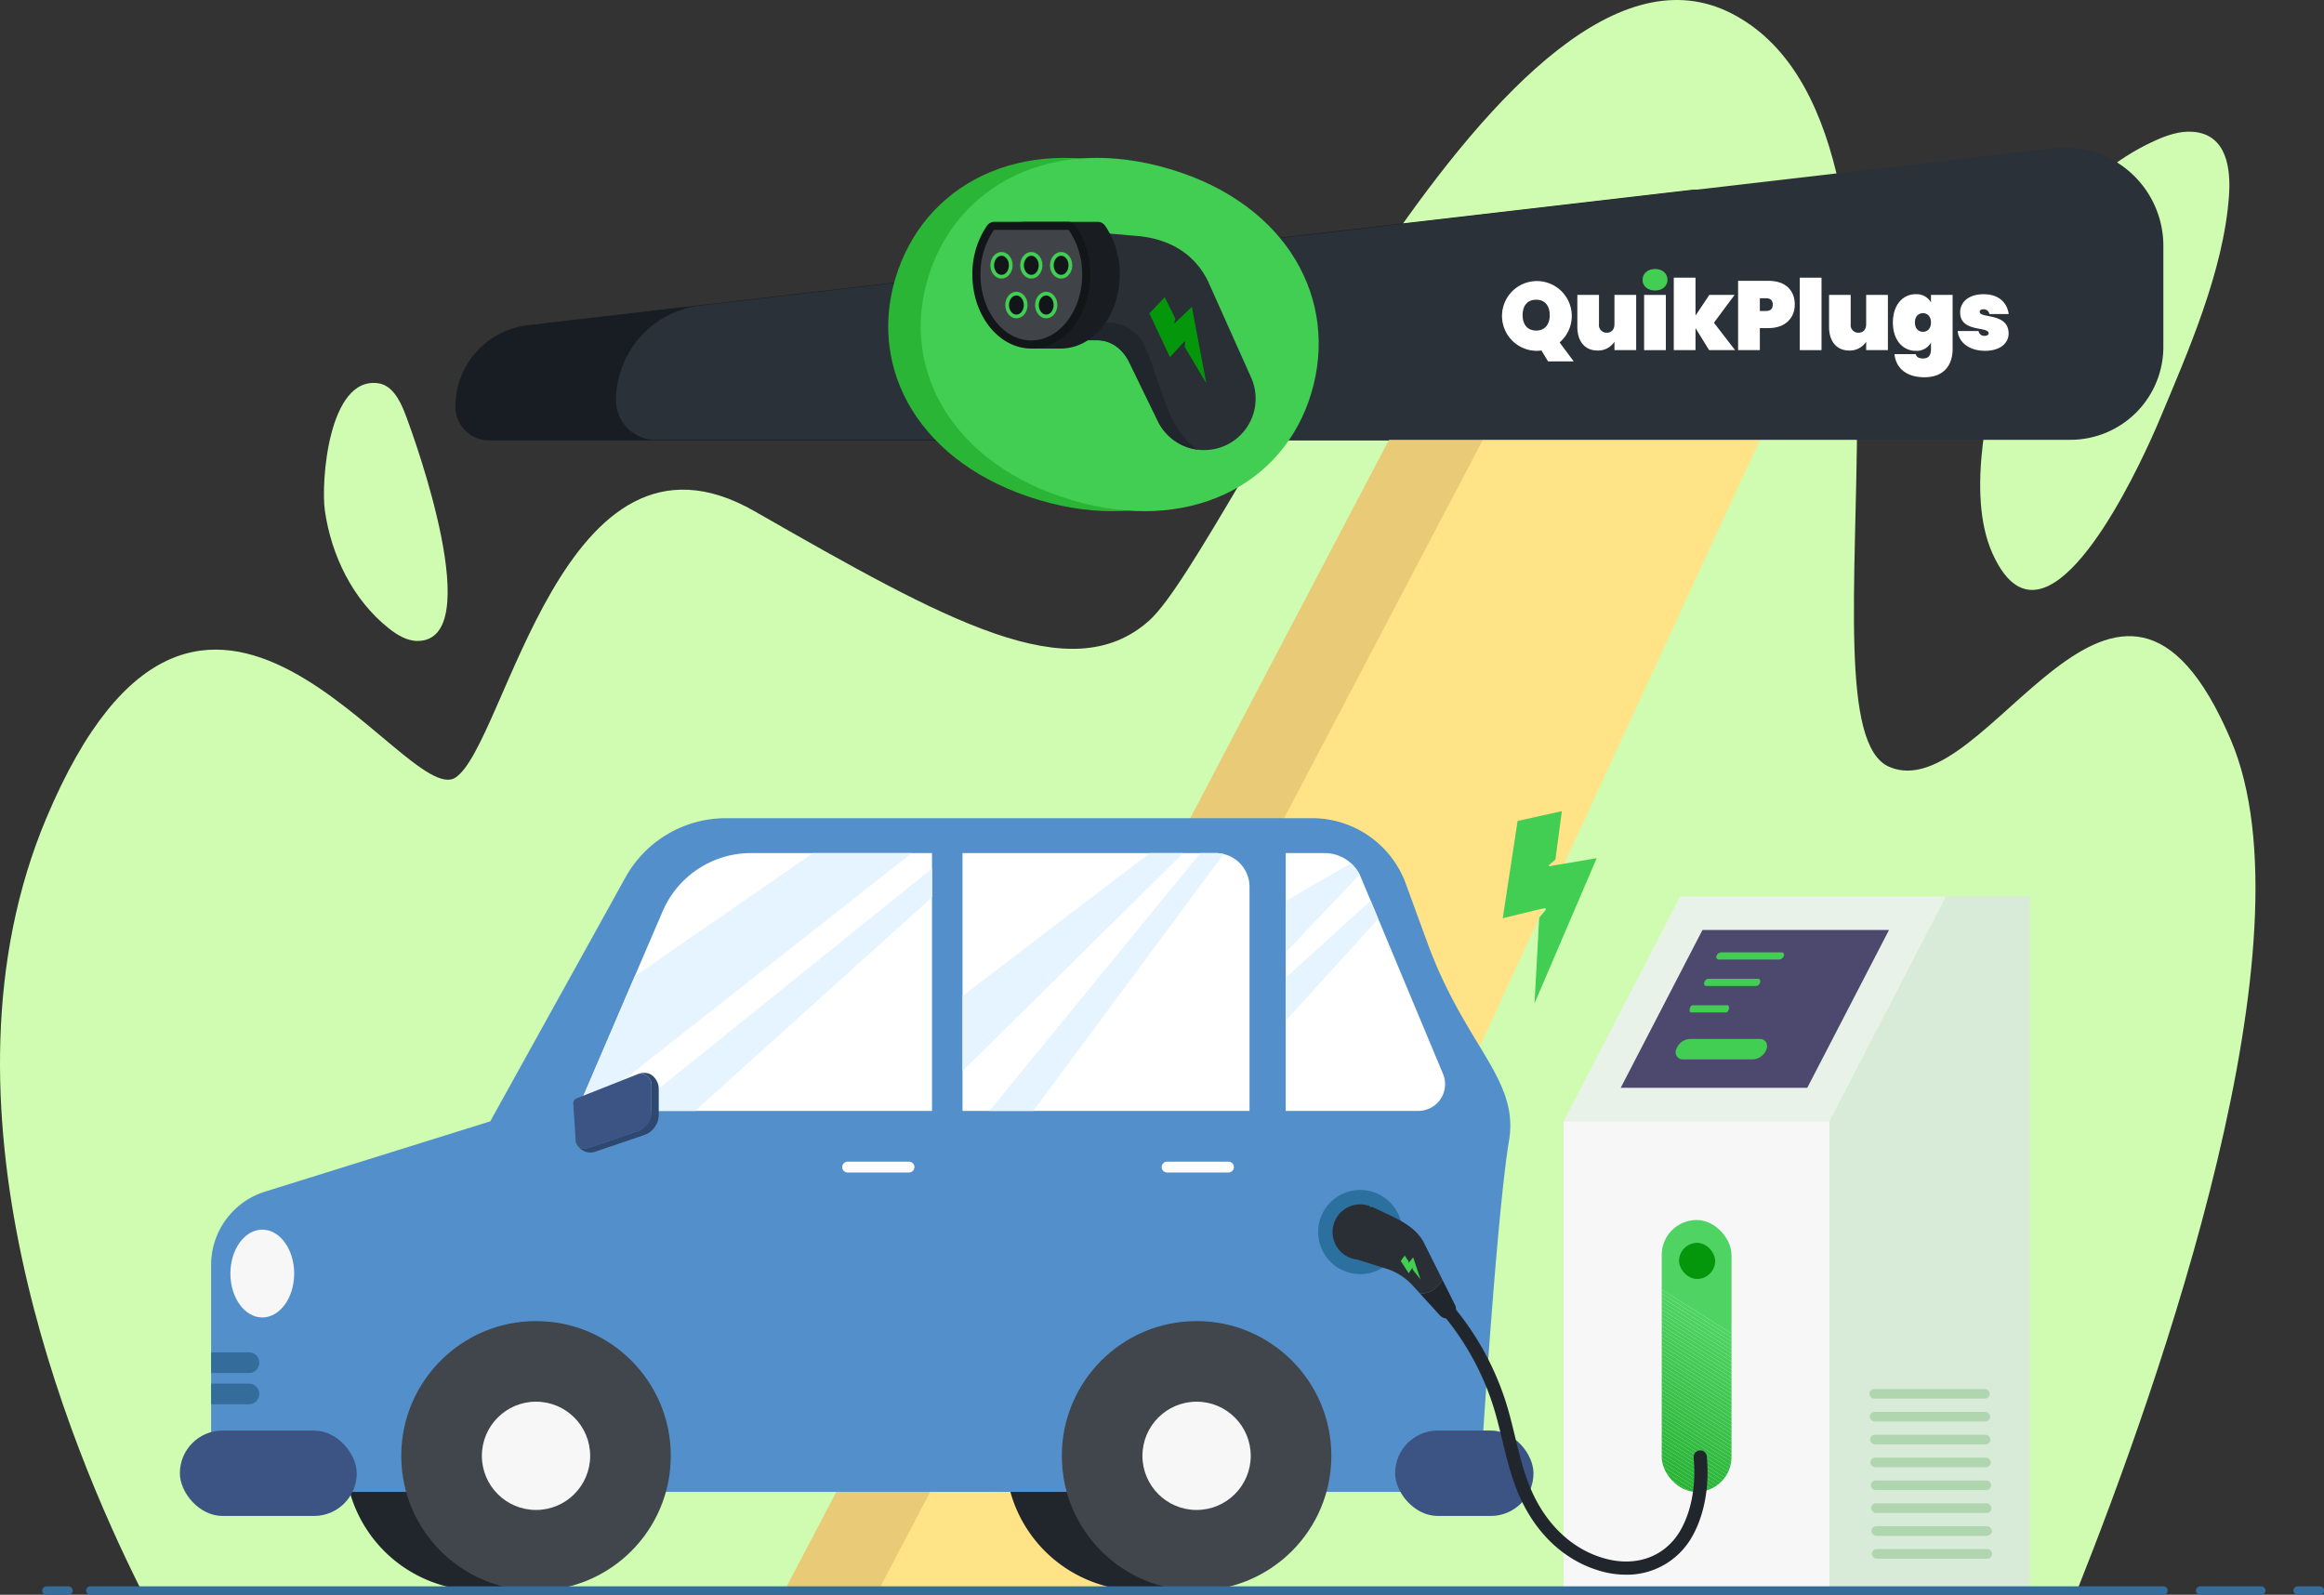 <svg xmlns="http://www.w3.org/2000/svg" xmlns:xlink="http://www.w3.org/1999/xlink" width="763.493" height="523.983" viewBox="0 0 763.493 523.983">
  <rect x="0" y="0" width="763.493" height="523.983" fill="#333333" stroke="none"/>
  <defs>
    <linearGradient id="linear-gradient" x1="2.974" y1="3.006" x2="3.674" y2="2.821" gradientUnits="objectBoundingBox">
      <stop offset="0.314" stop-color="#04960b"/>
      <stop offset="1" stop-color="#4fd362"/>
    </linearGradient>
    <clipPath id="clip-path">
      <rect id="Rectangle_112" data-name="Rectangle 112" width="22.927" height="89.335" rx="11.463" fill="none"/>
    </clipPath>
  </defs>
  <g id="Group_326" data-name="Group 326" transform="translate(-596.009 -636.421)">
    <g id="Group_204" data-name="Group 204" transform="translate(1246.55 679.674)">
      <path id="Path_80" data-name="Path 80" d="M2253.783,894.973c-2.851-1.733-5.546-5.1-7.984-10.528-8.94-19.914-1.035-51.7,4.314-71.691,7.2-26.917,22.73-51.906,48.809-63.834,4.014-1.836,8.342-3.376,12.743-3.03,11.208.883,12.453,12.249,11.823,21.122-1.758,24.612-13.445,51.158-22.85,73.583C2295.8,852.123,2271.716,905.871,2253.783,894.973Z" transform="translate(-2241.755 -745.842)" fill="#cffcb1"/>
    </g>
    <g id="Group_205" data-name="Group 205" transform="translate(702.43 762.235)">
      <path id="Path_81" data-name="Path 81" d="M865.535,996.61c2.092,14.742,9.16,29.3,20.921,38.669,2.81,2.239,6.094,4.262,9.685,4.207,22.589-.343-.69-65.533-4.322-74.894-1.668-4.3-4.224-9.157-8.8-9.783C866.664,952.581,864.231,987.415,865.535,996.61Z" transform="translate(-865.235 -954.707)" fill="#cffcb1"/>
    </g>
    <g id="Group_206" data-name="Group 206" transform="translate(596.009 636.421)">
      <path id="Path_82" data-name="Path 82" d="M1278.377,1159.017H642.483c-24.026-47.707-70.586-160.3-31.259-253.77,51.387-122.144,117.8-2.554,134.4-13.333s35.228-123.575,98.252-87.532,103.909,59.064,129.717,35.892S1091.552,603.3,1164.85,640.828s19.539,233.4,51.755,247.524,74.907-96.367,112.261-8.9C1356.841,944.95,1305.782,1090.2,1278.377,1159.017Z" transform="translate(-596.009 -636.421)" fill="#cffcb1"/>
    </g>
    <g id="Group_234" data-name="Group 234" transform="translate(745.621 684.891)">
      <g id="Group_207" data-name="Group 207" transform="translate(0 13.818)">
        <path id="Path_83" data-name="Path 83" d="M1379.814,794.189,998.375,838.532A26.991,26.991,0,0,0,974.5,865.343h0a11.074,11.074,0,0,0,11.073,11.074H1384.53a26.212,26.212,0,0,0,26.212-26.212V821.73A27.727,27.727,0,0,0,1379.814,794.189Z" transform="translate(-974.5 -794)" fill="#171d23"/>
      </g>
      <g id="Group_208" data-name="Group 208" transform="translate(108.111 90.702)">
        <path id="Path_84" data-name="Path 84" d="M1449.4,988.5,1248,1371.933h115.028L1540.094,988.5Z" transform="translate(-1248 -988.5)" fill="#e8ca77"/>
      </g>
      <g id="Group_209" data-name="Group 209" transform="translate(138.943 90.702)">
        <path id="Path_85" data-name="Path 85" d="M1527.4,988.5,1326,1371.933h115.028L1618.094,988.5Z" transform="translate(-1326 -988.5)" fill="#ffe386"/>
      </g>
      <g id="Group_210" data-name="Group 210" transform="translate(52.771 0)">
        <path id="Path_86" data-name="Path 86" d="M1580.3,759.262l-444.478,51.671A31.453,31.453,0,0,0,1108,842.176h0a12.9,12.9,0,0,0,12.9,12.9h464.89a30.544,30.544,0,0,0,30.544-30.544V791.355A32.309,32.309,0,0,0,1580.3,759.262Z" transform="translate(-1108 -759.042)" fill="#2a3138"/>
      </g>
      <g id="Group_221" data-name="Group 221" transform="translate(343.336 39.907)">
        <g id="Group_211" data-name="Group 211" transform="translate(0 3.506)">
          <path id="Path_87" data-name="Path 87" d="M1862.5,889.488l4.632,6.24h-8.427l-2.187-3.6a9.9,9.9,0,0,1-1.7.128,11.461,11.461,0,1,1,7.687-2.766m-7.687-3.892c2.862,0,4.438-2.026,4.438-5.05,0-3.088-1.576-5.082-4.438-5.082-2.927,0-4.471,1.994-4.471,5.082,0,3.023,1.544,5.05,4.471,5.05" transform="translate(-1843.076 -868.87)" fill="#fff"/>
        </g>
        <g id="Group_212" data-name="Group 212" transform="translate(25.249 8.524)">
          <path id="Path_88" data-name="Path 88" d="M1926.282,899.7h-7.14v-2.767a6.365,6.365,0,0,1-5.564,2.9c-4.182,0-6.626-3.056-6.626-7.752V881.563h7.109v9.618a2.491,2.491,0,0,0,2.541,2.8c1.577,0,2.541-1.061,2.541-2.8v-9.618h7.14Z" transform="translate(-1906.951 -881.563)" fill="#fff"/>
        </g>
        <g id="Group_213" data-name="Group 213" transform="translate(46.67)">
          <path id="Path_89" data-name="Path 89" d="M1961.142,863.57c0-1.994,1.576-3.57,4.117-3.57,2.509,0,4.085,1.576,4.085,3.57,0,1.962-1.576,3.506-4.085,3.506-2.541,0-4.117-1.544-4.117-3.506" transform="translate(-1961.142 -860)" fill="#41ce52"/>
        </g>
        <g id="Group_214" data-name="Group 214" transform="translate(47.185 8.524)">
          <rect id="Rectangle_105" data-name="Rectangle 105" width="7.141" height="18.141" fill="#fff"/>
        </g>
        <g id="Group_215" data-name="Group 215" transform="translate(56.93 2.863)">
          <path id="Path_90" data-name="Path 90" d="M1987.1,867.242h7.141V879.69l4.535-6.787h8.3l-6.787,9.135,6.948,9.006h-8.524l-4.471-7.237v7.237H1987.1Z" transform="translate(-1987.099 -867.242)" fill="#fff"/>
        </g>
        <g id="Group_216" data-name="Group 216" transform="translate(78.062 3.892)">
          <path id="Path_91" data-name="Path 91" d="M2050.529,885.382h-2.83v7.238h-7.141V869.846h9.971c5.726,0,8.653,3.217,8.653,7.816,0,4.214-2.927,7.719-8.653,7.719m-.8-5.628c1.609,0,2.22-.836,2.22-2.091s-.611-2.091-2.22-2.091H2047.7v4.182Z" transform="translate(-2040.558 -869.846)" fill="#fff"/>
        </g>
        <g id="Group_217" data-name="Group 217" transform="translate(98.325 2.863)">
          <rect id="Rectangle_106" data-name="Rectangle 106" width="7.141" height="23.802" fill="#fff"/>
        </g>
        <g id="Group_218" data-name="Group 218" transform="translate(107.942 8.524)">
          <path id="Path_92" data-name="Path 92" d="M2135.482,899.7h-7.141v-2.767a6.366,6.366,0,0,1-5.565,2.9c-4.181,0-6.626-3.056-6.626-7.752V881.563h7.109v9.618a2.49,2.49,0,0,0,2.54,2.8c1.576,0,2.542-1.061,2.542-2.8v-9.618h7.141Z" transform="translate(-2116.15 -881.563)" fill="#fff"/>
        </g>
        <g id="Group_219" data-name="Group 219" transform="translate(128.913 8.299)">
          <path id="Path_93" data-name="Path 93" d="M2176.7,880.994a5.356,5.356,0,0,1,5.017,2.7v-2.477h7.109v17.82c0,4.792-2.477,9.231-9.264,9.231-5.917,0-9.359-2.991-9.842-7.591h7.012c.193.933,1,1.415,2.315,1.415,1.448,0,2.669-.515,2.669-3.056v-2.155a5.356,5.356,0,0,1-5.017,2.7c-4.181,0-7.494-3.442-7.494-9.3s3.313-9.3,7.494-9.3m2.38,6.24c-1.479,0-2.637,1.062-2.637,3.056s1.158,3.056,2.637,3.056,2.637-1.062,2.637-3.056-1.158-3.056-2.637-3.056" transform="translate(-2169.202 -880.994)" fill="#fff"/>
        </g>
        <g id="Group_220" data-name="Group 220" transform="translate(150.206 8.299)">
          <path id="Path_94" data-name="Path 94" d="M2232.075,899.586c-5.243,0-8.685-2.8-9.007-6.5h6.851a1.894,1.894,0,0,0,2.123,1.576c.74,0,1.19-.386,1.19-.836,0-2.38-9.36-.193-9.36-6.851,0-3.281,2.606-5.983,7.719-5.983,5.178,0,7.72,2.927,8.234,6.5h-6.336a1.884,1.884,0,0,0-2.059-1.544c-.708,0-1.125.29-1.125.836,0,2.252,9.489.161,9.489,7.14,0,3.217-2.9,5.661-7.72,5.661" transform="translate(-2223.068 -880.994)" fill="#fff"/>
        </g>
      </g>
      <g id="Group_222" data-name="Group 222" transform="translate(142.183 3.404)">
        <path id="Path_95" data-name="Path 95" d="M1336.551,807.276c9.164-30.627,40.614-47.59,79.639-35.913,38.532,11.53,55.5,42.98,46.332,73.606-9.017,30.134-40.319,46.6-78.851,35.073-39.026-11.677-56.137-42.632-47.12-72.766" transform="translate(-1334.195 -767.654)" fill="#2ab537"/>
      </g>
      <g id="Group_223" data-name="Group 223" transform="translate(152.855 3.404)">
        <path id="Path_96" data-name="Path 96" d="M1363.551,807.276c9.164-30.627,40.614-47.59,79.639-35.913,38.533,11.53,55.5,42.98,46.332,73.606-9.017,30.134-40.319,46.6-78.851,35.073-39.025-11.677-56.137-42.632-47.12-72.766" transform="translate(-1361.195 -767.654)" fill="#41ce52"/>
      </g>
      <g id="Group_233" data-name="Group 233" transform="translate(169.834 24.411)">
        <g id="Group_232" data-name="Group 232">
          <path id="Path_97" data-name="Path 97" d="M1515.35,900.138a16.916,16.916,0,0,1-15.212-9.518l-9.417-19.372c-2.007-4.132-5.834-7.19-10.476-7.19H1462.12l.561-2.006,9.522-34.074,21.357,1.835c10.289.917,18.7,5.81,23.109,14.971l14.117,31.527A16.913,16.913,0,0,1,1515.35,900.138Z" transform="translate(-1439.204 -825.14)" fill="#2a2e35"/>
          <path id="Path_98" data-name="Path 98" d="M1513.315,946.324a16.919,16.919,0,0,1-13.177-9.4l-9.417-19.371c-2.16-4.285-5.834-7.19-10.476-7.19H1462.12l.561-2.006,6.312-3.8h14.876a13.081,13.081,0,0,1,11.869,7.578c5.57,12.011,7.041,27.278,17.51,34.179C1513.269,946.329,1513.3,946.319,1513.315,946.324Z" transform="translate(-1439.204 -871.448)" fill="#21262d"/>
          <g id="Group_230" data-name="Group 230">
            <path id="Path_99" data-name="Path 99" d="M1462.6,822.112a3.082,3.082,0,0,0-2.533-1.314h-24.116a3.081,3.081,0,0,0-2.533,1.314,28.083,28.083,0,0,0-4.774,15.994c0,8.726,3.658,16.378,9.153,20.671l-1.1,1.5,1.627,2.154h9.683c10.695,0,19.365-10.893,19.365-24.328A28.083,28.083,0,0,0,1462.6,822.112Z" transform="translate(-1418.96 -820.798)" fill="#191d21"/>
            <path id="Path_100" data-name="Path 100" d="M1442.877,838.106c0,13.435-8.671,24.328-19.365,24.328s-19.365-10.893-19.365-24.328a28.084,28.084,0,0,1,4.775-15.994,3.082,3.082,0,0,1,2.533-1.314h24.116a3.082,3.082,0,0,1,2.532,1.314A28.082,28.082,0,0,1,1442.877,838.106Z" transform="translate(-1404.147 -820.798)" fill="#121619"/>
            <path id="Path_101" data-name="Path 101" d="M1427.585,863.844c-9.21,0-16.7-9.719-16.7-21.665a25.514,25.514,0,0,1,4.3-14.473.419.419,0,0,1,.347-.172h24.116a.42.42,0,0,1,.347.172,25.517,25.517,0,0,1,4.3,14.473C1444.288,854.126,1436.8,863.844,1427.585,863.844Z" transform="translate(-1408.22 -824.871)" fill="#404449"/>
            <g id="Group_229" data-name="Group 229" transform="translate(5.911 9.923)">
              <ellipse id="Ellipse_46" data-name="Ellipse 46" cx="3.174" cy="3.809" rx="3.174" ry="3.809" transform="translate(0.458 0.542)" fill="#121619"/>
              <ellipse id="Ellipse_47" data-name="Ellipse 47" cx="3.174" cy="3.809" rx="3.174" ry="3.809" transform="translate(10.403 0.542)" fill="#121619"/>
              <ellipse id="Ellipse_48" data-name="Ellipse 48" cx="3.174" cy="3.809" rx="3.174" ry="3.809" transform="translate(20.137 0.542)" fill="#121619"/>
              <ellipse id="Ellipse_49" data-name="Ellipse 49" cx="3.174" cy="3.809" rx="3.174" ry="3.809" transform="translate(15.27 13.633)" fill="#121619"/>
              <ellipse id="Ellipse_50" data-name="Ellipse 50" cx="3.174" cy="3.809" rx="3.174" ry="3.809" transform="translate(5.325 13.633)" fill="#121619"/>
              <g id="Group_224" data-name="Group 224">
                <path id="Path_102" data-name="Path 102" d="M1422.76,854.636c-2.018,0-3.66-1.959-3.66-4.367s1.642-4.367,3.66-4.367,3.66,1.959,3.66,4.367S1424.778,854.636,1422.76,854.636Zm0-7.509c-1.343,0-2.435,1.409-2.435,3.142s1.092,3.143,2.435,3.143,2.435-1.41,2.435-3.143S1424.1,847.127,1422.76,847.127Z" transform="translate(-1419.1 -845.902)" fill="#41ce52"/>
              </g>
              <g id="Group_225" data-name="Group 225" transform="translate(9.795)">
                <path id="Path_103" data-name="Path 103" d="M1447.539,854.636c-2.018,0-3.66-1.959-3.66-4.367s1.642-4.367,3.66-4.367,3.66,1.959,3.66,4.367S1449.557,854.636,1447.539,854.636Zm0-7.509c-1.342,0-2.435,1.409-2.435,3.142s1.093,3.143,2.435,3.143,2.435-1.41,2.435-3.143S1448.882,847.127,1447.539,847.127Z" transform="translate(-1443.879 -845.902)" fill="#41ce52"/>
              </g>
              <g id="Group_226" data-name="Group 226" transform="translate(4.898 13.055)">
                <path id="Path_104" data-name="Path 104" d="M1435.15,887.662c-2.018,0-3.659-1.959-3.659-4.367s1.641-4.367,3.659-4.367,3.66,1.959,3.66,4.367S1437.168,887.662,1435.15,887.662Zm0-7.51c-1.343,0-2.435,1.41-2.435,3.143s1.092,3.142,2.435,3.142,2.435-1.41,2.435-3.142S1436.492,880.153,1435.15,880.153Z" transform="translate(-1431.49 -878.928)" fill="#41ce52"/>
              </g>
              <g id="Group_227" data-name="Group 227" transform="translate(14.692 13.055)">
                <path id="Path_105" data-name="Path 105" d="M1459.929,887.662c-2.017,0-3.66-1.959-3.66-4.367s1.642-4.367,3.66-4.367,3.66,1.959,3.66,4.367S1461.947,887.662,1459.929,887.662Zm0-7.51c-1.343,0-2.435,1.41-2.435,3.143s1.092,3.142,2.435,3.142,2.435-1.41,2.435-3.142S1461.271,880.153,1459.929,880.153Z" transform="translate(-1456.269 -878.928)" fill="#41ce52"/>
              </g>
              <g id="Group_228" data-name="Group 228" transform="translate(19.59)">
                <path id="Path_106" data-name="Path 106" d="M1472.318,854.636c-2.018,0-3.659-1.959-3.659-4.367s1.641-4.367,3.659-4.367,3.66,1.959,3.66,4.367S1474.336,854.636,1472.318,854.636Zm0-7.509c-1.342,0-2.435,1.409-2.435,3.142s1.093,3.143,2.435,3.143,2.436-1.41,2.436-3.143S1473.661,847.127,1472.318,847.127Z" transform="translate(-1468.659 -845.902)" fill="#41ce52"/>
              </g>
            </g>
          </g>
          <g id="Group_231" data-name="Group 231" transform="translate(58.135 24.771)">
            <path id="Path_107" data-name="Path 107" d="M1565.192,886.633l4.752,25.1-7.1-11.931-.7-1.174L1558,903.167l-6.783-14.4,5.056-5.309,3.5,7.066.423.852Z" transform="translate(-1551.217 -883.463)" fill="url(#linear-gradient)"/>
            <path id="Path_108" data-name="Path 108" d="M1579.721,920.532l-.2,1.931-.651-1.557.534-.545A.186.186,0,0,1,1579.721,920.532Z" transform="translate(-1567.937 -905.734)" fill="#2a2e35"/>
            <path id="Path_109" data-name="Path 109" d="M1572.736,901.927l-.566.562a.125.125,0,0,1-.208-.131l.405-1.456Z" transform="translate(-1563.756 -894.009)" fill="#2a2e35"/>
          </g>
        </g>
      </g>
    </g>
    <g id="Group_265" data-name="Group 265" transform="translate(655.101 905.247)">
      <g id="Group_235" data-name="Group 235" transform="translate(54.154 165.23)">
        <path id="Path_110" data-name="Path 110" d="M944.572,1819.317l.779,3.732H926.772l-.008,0a44.25,44.25,0,1,1,17.808-3.728Z" transform="translate(-882.5 -1734.5)" fill="#21262d"/>
      </g>
      <g id="Group_236" data-name="Group 236" transform="translate(271.166 165.23)">
        <path id="Path_111" data-name="Path 111" d="M1493.212,1819.475l.743,3.574h-18.578l-.02-.008a44.237,44.237,0,1,1,17.855-3.566Z" transform="translate(-1431.5 -1734.5)" fill="#21262d"/>
      </g>
      <g id="Group_237" data-name="Group 237" transform="translate(10.261 0)">
        <path id="Path_112" data-name="Path 112" d="M771.458,1537.863h416.648s5.534-91.314,9.882-116.217c2.767-19.764-14.6-30.543-26.88-64.037-1.736-4.736-4.482-12.247-7.154-19.561a32.8,32.8,0,0,0-30.814-21.549H940.621a37.77,37.77,0,0,0-33.037,19.463l-44.418,80.149-73.98,23.092a25.251,25.251,0,0,0-17.728,24.1Z" transform="translate(-771.458 -1316.5)" fill="#5390cb"/>
      </g>
      <g id="Group_238" data-name="Group 238" transform="translate(130.445 11.463)">
        <path id="Path_113" data-name="Path 113" d="M1192.157,1345.5v84.718H1075.5l18.99-44.237,9.159-21.333A31.614,31.614,0,0,1,1132.7,1345.5Z" transform="translate(-1075.5 -1345.5)" fill="#fff"/>
      </g>
      <g id="Group_239" data-name="Group 239" transform="translate(257.118 11.463)">
        <path id="Path_114" data-name="Path 114" d="M1490.252,1356.615v73.6H1395.96V1345.5h83.176a10.908,10.908,0,0,1,2.6.312A11.109,11.109,0,0,1,1490.252,1356.615Z" transform="translate(-1395.96 -1345.5)" fill="#fff"/>
      </g>
      <g id="Group_240" data-name="Group 240" transform="translate(363.296 11.463)">
        <path id="Path_115" data-name="Path 115" d="M1708.127,1430.218H1664.57V1345.5h12.776a12.886,12.886,0,0,1,11.511,7.075c.139.277.269.561.391.85l3.218,7.7,2.51,6,21.266,50.909A8.792,8.792,0,0,1,1708.127,1430.218Z" transform="translate(-1664.57 -1345.5)" fill="#fff"/>
      </g>
      <g id="Group_241" data-name="Group 241" transform="translate(0 201.201)">
        <rect id="Rectangle_107" data-name="Rectangle 107" width="58.107" height="28.065" rx="14.033" fill="#3c5483"/>
      </g>
      <g id="Group_242" data-name="Group 242" transform="translate(399.239 201.201)">
        <rect id="Rectangle_108" data-name="Rectangle 108" width="45.458" height="28.065" rx="14.033" fill="#3c5483"/>
      </g>
      <g id="Group_243" data-name="Group 243" transform="translate(72.733 165.235)">
        <circle id="Ellipse_51" data-name="Ellipse 51" cx="44.272" cy="44.272" r="44.272" fill="#41464c"/>
      </g>
      <g id="Group_244" data-name="Group 244" transform="translate(99.217 191.719)">
        <circle id="Ellipse_52" data-name="Ellipse 52" cx="17.788" cy="17.788" r="17.788" fill="#f7f7f7"/>
      </g>
      <g id="Group_245" data-name="Group 245" transform="translate(289.745 165.235)">
        <circle id="Ellipse_53" data-name="Ellipse 53" cx="44.272" cy="44.272" r="44.272" fill="#41464c"/>
      </g>
      <g id="Group_246" data-name="Group 246" transform="translate(316.229 191.719)">
        <circle id="Ellipse_54" data-name="Ellipse 54" cx="17.788" cy="17.788" r="17.788" fill="#f7f7f7"/>
      </g>
      <g id="Group_247" data-name="Group 247" transform="translate(130.017 106.695)">
        <path id="Path_116" data-name="Path 116" d="M1075.2,1587.761a3.024,3.024,0,0,1-.779-1.2l.368-.145a4.5,4.5,0,0,0,.7,1.07Z" transform="translate(-1074.418 -1586.419)" fill="#44a54d"/>
      </g>
      <g id="Group_248" data-name="Group 248" transform="translate(129.84 106.089)">
        <path id="Path_117" data-name="Path 117" d="M1074.143,1585.617a2.488,2.488,0,0,1-.155-.442l-.017-.232.39-.058.087.367c.019.079.041.153.063.224Z" transform="translate(-1073.971 -1584.885)" fill="#44a54d"/>
      </g>
      <g id="Group_250" data-name="Group 250" transform="translate(217.605 112.854)">
        <g id="Group_249" data-name="Group 249">
          <path id="Path_118" data-name="Path 118" d="M1317.939,1605.558h-20.159a1.779,1.779,0,0,1,0-3.558h20.159a1.779,1.779,0,0,1,0,3.558Z" transform="translate(-1296 -1602)" fill="#fff"/>
        </g>
      </g>
      <g id="Group_252" data-name="Group 252" transform="translate(322.554 112.854)">
        <g id="Group_251" data-name="Group 251">
          <path id="Path_119" data-name="Path 119" d="M1583.439,1605.558h-20.16a1.779,1.779,0,0,1,0-3.558h20.16a1.779,1.779,0,0,1,0,3.558Z" transform="translate(-1561.5 -1602)" fill="#fff"/>
        </g>
      </g>
      <g id="Group_253" data-name="Group 253" transform="translate(373.941 122.143)">
        <circle id="Ellipse_55" data-name="Ellipse 55" cx="13.835" cy="13.835" r="13.835" fill="#2b709e"/>
      </g>
      <g id="Group_254" data-name="Group 254" transform="translate(16.602 135.188)">
        <ellipse id="Ellipse_56" data-name="Ellipse 56" cx="10.475" cy="14.428" rx="10.475" ry="14.428" fill="#f7f7f7"/>
      </g>
      <g id="Group_255" data-name="Group 255" transform="translate(10.277 175.507)">
        <path id="Rectangle_109" data-name="Rectangle 109" d="M0,0H12.42a3.391,3.391,0,0,1,3.391,3.391v0A3.391,3.391,0,0,1,12.42,6.782H0a0,0,0,0,1,0,0V0A0,0,0,0,1,0,0Z" fill="#346c9b"/>
      </g>
      <g id="Group_256" data-name="Group 256" transform="translate(10.277 185.785)">
        <path id="Rectangle_110" data-name="Rectangle 110" d="M0,0H12.42a3.391,3.391,0,0,1,3.391,3.391v0A3.391,3.391,0,0,1,12.42,6.782H0a0,0,0,0,1,0,0V0A0,0,0,0,1,0,0Z" fill="#346c9b"/>
      </g>
      <g id="Group_257" data-name="Group 257" transform="translate(130.445 11.463)">
        <path id="Path_120" data-name="Path 120" d="M1185.5,1345.5l-107.581,84.718H1075.5l18.99-44.237,58.581-40.481Z" transform="translate(-1075.5 -1345.5)" fill="#e6f4ff"/>
      </g>
      <g id="Group_258" data-name="Group 258" transform="translate(148.26 16.547)">
        <path id="Path_121" data-name="Path 121" d="M1219.412,1358.36v9.435l-77.856,70.2H1120.57Z" transform="translate(-1120.57 -1358.36)" fill="#e6f4ff"/>
      </g>
      <g id="Group_259" data-name="Group 259" transform="translate(129.216 83.924)">
        <path id="Path_122" data-name="Path 122" d="M1098.128,1532.555v8.527a7.125,7.125,0,0,1-4.838,6.751l-16.361,5.562a2.813,2.813,0,0,1-2.8-.589.1.1,0,0,1-.02-.024,4.686,4.686,0,0,1-.728-1.119.126.126,0,0,1-.012-.036c-.024-.075-.047-.154-.067-.237l-.087-.368-.771-11.953a1.84,1.84,0,0,1,1.249-2.19l19.693-7.8q.374-.153.723-.261A3.743,3.743,0,0,1,1098.128,1532.555Z" transform="translate(-1072.392 -1528.812)" fill="#3c5483"/>
      </g>
      <g id="Group_260" data-name="Group 260" transform="translate(130.95 83.676)">
        <path id="Path_123" data-name="Path 123" d="M1103.154,1533.362v8.526a7.127,7.127,0,0,1-4.838,6.752l-16.361,5.561a4.936,4.936,0,0,1-5.175-1.774,2.813,2.813,0,0,0,2.8.589l16.361-5.562a7.126,7.126,0,0,0,4.838-6.752v-8.526a3.742,3.742,0,0,0-4.02-3.731C1101.023,1527.156,1103.154,1530.978,1103.154,1533.362Z" transform="translate(-1076.78 -1528.186)" fill="#2e4870"/>
      </g>
      <g id="Group_261" data-name="Group 261" transform="translate(257.118 11.463)">
        <path id="Path_124" data-name="Path 124" d="M1468.487,1345.5l-72.527,71.626v-24.682l61.554-46.944Z" transform="translate(-1395.96 -1345.5)" fill="#e6f4ff"/>
      </g>
      <g id="Group_262" data-name="Group 262" transform="translate(265.933 11.463)">
        <path id="Path_125" data-name="Path 125" d="M1495.226,1345.813l-62.538,84.405H1418.26L1487.6,1345.5h5.02A10.91,10.91,0,0,1,1495.226,1345.813Z" transform="translate(-1418.26 -1345.5)" fill="#e6f4ff"/>
      </g>
      <g id="Group_263" data-name="Group 263" transform="translate(363.296 27.093)">
        <path id="Path_126" data-name="Path 126" d="M1694.976,1391.041l-30.405,33.425v-14.1l27.9-25.326Z" transform="translate(-1664.57 -1385.04)" fill="#e6f4ff"/>
      </g>
      <g id="Group_264" data-name="Group 264" transform="translate(363.296 14.803)">
        <path id="Path_127" data-name="Path 127" d="M1688.856,1357.685l-24.286,25.524V1366.37l21.441-12.42A12.892,12.892,0,0,1,1688.856,1357.685Z" transform="translate(-1664.57 -1353.95)" fill="#e6f4ff"/>
      </g>
    </g>
    <g id="Group_292" data-name="Group 292" transform="translate(1033.785 902.938)">
      <g id="Group_266" data-name="Group 266" transform="translate(75.923 28.003)">
        <path id="Path_128" data-name="Path 128" d="M1982.93,1455.419h-87.358l38.286-73.919h87.358Z" transform="translate(-1895.572 -1381.5)" fill="#e9f2e9"/>
      </g>
      <g id="Group_267" data-name="Group 267" transform="translate(75.923 101.921)">
        <rect id="Rectangle_111" data-name="Rectangle 111" width="87.358" height="154.167" fill="#f7f7f7"/>
      </g>
      <g id="Group_268" data-name="Group 268" transform="translate(163.282 28.003)">
        <path id="Path_129" data-name="Path 129" d="M2154.858,1381.5h27.45v228.086h-65.736V1455.419Z" transform="translate(-2116.572 -1381.5)" fill="#d8ead8"/>
      </g>
      <g id="Group_269" data-name="Group 269" transform="translate(94.671 39.033)">
        <path id="Path_130" data-name="Path 130" d="M2004.289,1461.262H1943l26.86-51.859h61.288Z" transform="translate(-1943 -1409.403)" fill="#4d486d"/>
      </g>
      <g id="Group_272" data-name="Group 272" transform="translate(108.139 134.338)">
        <g id="Group_271" data-name="Group 271">
          <g id="Group_270" data-name="Group 270" clip-path="url(#clip-path)">
            <path id="Path_131" data-name="Path 131" d="M1977.072,1874.688l1.143.719h-1.143Z" transform="translate(-1977.072 -1786.072)" fill="#23b02f"/>
            <path id="Path_132" data-name="Path 132" d="M1977.072,1871.362l3.233,2.034h-2.091l-1.143-.719Z" transform="translate(-1977.072 -1784.061)" fill="#24b030"/>
            <path id="Path_133" data-name="Path 133" d="M1977.072,1868.035l5.324,3.349h-2.09l-3.233-2.033Z" transform="translate(-1977.072 -1782.049)" fill="#25b131"/>
            <path id="Path_134" data-name="Path 134" d="M1977.072,1864.708l7.414,4.664h-2.09l-5.324-3.349Z" transform="translate(-1977.072 -1780.037)" fill="#26b232"/>
            <path id="Path_135" data-name="Path 135" d="M1977.072,1861.38l9.5,5.979h-2.091l-7.414-4.664Z" transform="translate(-1977.072 -1778.025)" fill="#27b233"/>
            <path id="Path_136" data-name="Path 136" d="M1977.072,1858.053l11.595,7.295h-2.09l-9.5-5.979Z" transform="translate(-1977.072 -1776.013)" fill="#28b334"/>
            <path id="Path_137" data-name="Path 137" d="M1977.072,1854.727l13.685,8.609h-2.091l-11.595-7.294Z" transform="translate(-1977.072 -1774.001)" fill="#29b435"/>
            <path id="Path_138" data-name="Path 138" d="M1977.072,1851.4l15.775,9.924h-2.09l-13.685-8.609Z" transform="translate(-1977.072 -1771.99)" fill="#2ab537"/>
            <path id="Path_139" data-name="Path 139" d="M1977.072,1848.073l17.865,11.24h-2.09l-15.775-9.925Z" transform="translate(-1977.072 -1769.978)" fill="#2ab538"/>
            <path id="Path_140" data-name="Path 140" d="M1977.072,1844.746l19.956,12.555h-2.091l-17.865-11.24Z" transform="translate(-1977.072 -1767.966)" fill="#2bb639"/>
            <path id="Path_141" data-name="Path 141" d="M1977.072,1841.419l21.033,13.232-.4.638h-.676l-19.956-12.555Z" transform="translate(-1977.072 -1765.954)" fill="#2cb73a"/>
            <path id="Path_142" data-name="Path 142" d="M1977.072,1838.092,1998.7,1851.7l-.593.942-21.033-13.232Z" transform="translate(-1977.072 -1763.942)" fill="#2db73b"/>
            <path id="Path_143" data-name="Path 143" d="M1977.072,1834.765l22.219,13.978-.593.942-21.626-13.605Z" transform="translate(-1977.072 -1761.93)" fill="#2eb83c"/>
            <path id="Path_144" data-name="Path 144" d="M1977.072,1831.438l22.811,14.351-.593.943-22.219-13.979Z" transform="translate(-1977.072 -1759.918)" fill="#2fb93d"/>
            <path id="Path_145" data-name="Path 145" d="M1977.072,1828.111,2000,1842.535v1.059l-.115.184-22.811-14.351Z" transform="translate(-1977.072 -1757.906)" fill="#30b93e"/>
            <path id="Path_146" data-name="Path 146" d="M1977.072,1824.784,2000,1839.208v1.315l-22.927-14.424Z" transform="translate(-1977.072 -1755.895)" fill="#30ba3f"/>
            <path id="Path_147" data-name="Path 147" d="M1977.072,1821.457,2000,1835.881v1.315l-22.927-14.424Z" transform="translate(-1977.072 -1753.883)" fill="#31bb40"/>
            <path id="Path_148" data-name="Path 148" d="M1977.072,1818.13,2000,1832.554v1.315l-22.927-14.424Z" transform="translate(-1977.072 -1751.871)" fill="#32bc41"/>
            <path id="Path_149" data-name="Path 149" d="M1977.072,1814.8,2000,1829.227v1.315l-22.927-14.424Z" transform="translate(-1977.072 -1749.859)" fill="#33bc42"/>
            <path id="Path_150" data-name="Path 150" d="M1977.072,1811.476,2000,1825.9v1.315l-22.927-14.424Z" transform="translate(-1977.072 -1747.847)" fill="#34bd43"/>
            <path id="Path_151" data-name="Path 151" d="M1977.072,1808.149,2000,1822.573v1.315l-22.927-14.424Z" transform="translate(-1977.072 -1745.835)" fill="#35be44"/>
            <path id="Path_152" data-name="Path 152" d="M1977.072,1804.822,2000,1819.245v1.315l-22.927-14.424Z" transform="translate(-1977.072 -1743.823)" fill="#36be45"/>
            <path id="Path_153" data-name="Path 153" d="M1977.072,1801.495,2000,1815.919v1.315l-22.927-14.424Z" transform="translate(-1977.072 -1741.811)" fill="#37bf46"/>
            <path id="Path_154" data-name="Path 154" d="M1977.072,1798.168,2000,1812.591v1.316l-22.927-14.424Z" transform="translate(-1977.072 -1739.799)" fill="#37c047"/>
            <path id="Path_155" data-name="Path 155" d="M1977.072,1794.841,2000,1809.265v1.315l-22.927-14.424Z" transform="translate(-1977.072 -1737.788)" fill="#38c148"/>
            <path id="Path_156" data-name="Path 156" d="M1977.072,1791.514,2000,1805.938v1.315l-22.927-14.424Z" transform="translate(-1977.072 -1735.776)" fill="#39c149"/>
            <path id="Path_157" data-name="Path 157" d="M1977.072,1788.187,2000,1802.61v1.315l-22.927-14.423Z" transform="translate(-1977.072 -1733.764)" fill="#3ac24a"/>
            <path id="Path_158" data-name="Path 158" d="M1977.072,1784.86,2000,1799.284v1.315l-22.927-14.424Z" transform="translate(-1977.072 -1731.752)" fill="#3bc34b"/>
            <path id="Path_159" data-name="Path 159" d="M1977.072,1781.533,2000,1795.957v1.315l-22.927-14.423Z" transform="translate(-1977.072 -1729.74)" fill="#3cc34c"/>
            <path id="Path_160" data-name="Path 160" d="M1977.072,1778.206,2000,1792.63v1.315l-22.927-14.424Z" transform="translate(-1977.072 -1727.728)" fill="#3dc44d"/>
            <path id="Path_161" data-name="Path 161" d="M1977.072,1774.879,2000,1789.3v1.315l-22.927-14.423Z" transform="translate(-1977.072 -1725.717)" fill="#3ec54e"/>
            <path id="Path_162" data-name="Path 162" d="M1977.072,1771.552,2000,1785.976v1.315l-22.927-14.424Z" transform="translate(-1977.072 -1723.705)" fill="#3ec64f"/>
            <path id="Path_163" data-name="Path 163" d="M1977.072,1768.226,2000,1782.649v1.316l-22.927-14.424Z" transform="translate(-1977.072 -1721.693)" fill="#3fc650"/>
            <path id="Path_164" data-name="Path 164" d="M1977.072,1764.9,2000,1779.322v1.315l-22.927-14.424Z" transform="translate(-1977.072 -1719.681)" fill="#40c751"/>
            <path id="Path_165" data-name="Path 165" d="M1977.072,1761.571,2000,1775.995v1.315l-22.927-14.424Z" transform="translate(-1977.072 -1717.669)" fill="#41c852"/>
            <path id="Path_166" data-name="Path 166" d="M1977.072,1758.244,2000,1772.668v1.315l-22.927-14.423Z" transform="translate(-1977.072 -1715.657)" fill="#42c853"/>
            <path id="Path_167" data-name="Path 167" d="M1977.072,1754.917,2000,1769.341v1.315l-22.927-14.424Z" transform="translate(-1977.072 -1713.646)" fill="#43c954"/>
            <path id="Path_168" data-name="Path 168" d="M1977.072,1751.591,2000,1766.014v1.315l-22.927-14.424Z" transform="translate(-1977.072 -1711.634)" fill="#44ca55"/>
            <path id="Path_169" data-name="Path 169" d="M1977.072,1748.263,2000,1762.687V1764l-22.927-14.424Z" transform="translate(-1977.072 -1709.621)" fill="#45ca56"/>
            <path id="Path_170" data-name="Path 170" d="M1977.072,1744.936,2000,1759.36v1.315l-22.927-14.424Z" transform="translate(-1977.072 -1707.61)" fill="#45cb57"/>
            <path id="Path_171" data-name="Path 171" d="M1977.072,1741.609,2000,1756.033v1.315l-22.927-14.424Z" transform="translate(-1977.072 -1705.598)" fill="#46cc58"/>
            <path id="Path_172" data-name="Path 172" d="M1977.072,1738.282,2000,1752.706v1.315l-22.927-14.424Z" transform="translate(-1977.072 -1703.586)" fill="#47cd59"/>
            <path id="Path_173" data-name="Path 173" d="M1977.072,1734.955,2000,1749.379v1.315l-22.927-14.424Z" transform="translate(-1977.072 -1701.574)" fill="#48cd5a"/>
            <path id="Path_174" data-name="Path 174" d="M1977.072,1731.629,2000,1746.052v1.315l-22.927-14.424Z" transform="translate(-1977.072 -1699.563)" fill="#49ce5b"/>
            <path id="Path_175" data-name="Path 175" d="M1977.072,1728.3,2000,1742.725v1.315l-22.927-14.423Z" transform="translate(-1977.072 -1697.55)" fill="#4acf5c"/>
            <path id="Path_176" data-name="Path 176" d="M1977.072,1724.974,2000,1739.4v1.315l-22.927-14.424Z" transform="translate(-1977.072 -1695.538)" fill="#4bcf5d"/>
            <path id="Path_177" data-name="Path 177" d="M1977.072,1721.647,2000,1736.071v1.315l-22.927-14.424Z" transform="translate(-1977.072 -1693.526)" fill="#4cd05e"/>
            <path id="Path_178" data-name="Path 178" d="M1977.072,1718.32,2000,1732.744v1.315l-22.927-14.424Z" transform="translate(-1977.072 -1691.514)" fill="#4cd15f"/>
            <path id="Path_179" data-name="Path 179" d="M1977.072,1714.994,2000,1729.417v1.316l-22.927-14.424Z" transform="translate(-1977.072 -1689.504)" fill="#4dd260"/>
            <path id="Path_180" data-name="Path 180" d="M1977.072,1711.666,2000,1726.09v1.315l-22.927-14.424Z" transform="translate(-1977.072 -1687.491)" fill="#4ed261"/>
            <path id="Path_181" data-name="Path 181" d="M1977.072,1708.339,2000,1722.763v1.315l-22.927-14.424Z" transform="translate(-1977.072 -1685.479)" fill="#4fd362"/>
            <path id="Path_182" data-name="Path 182" d="M1977.072,1654.155l2.3-3.648H2000v37.284l-22.927-14.424Z" transform="translate(-1977.072 -1650.507)" fill="#4fd362"/>
          </g>
        </g>
      </g>
      <g id="Group_273" data-name="Group 273" transform="translate(0 129.196)">
        <path id="Path_183" data-name="Path 183" d="M1739.637,1662.343c-2.49,4.025-5.546,4.558-7.447,4.408l-2.364-2.593a19.726,19.726,0,0,0-8.175-5.368l-9.85-3.107.008-.036a9.091,9.091,0,0,1,.782-18.148c2.852,0,5.664,1.663,8.183,2.854,5.063,2.395,10.253,4.763,12.874,10Z" transform="translate(-1703.5 -1637.5)" fill="#2a2e35"/>
      </g>
      <g id="Group_274" data-name="Group 274" transform="translate(28.69 154.04)">
        <path id="Path_184" data-name="Path 184" d="M1787.963,1709.94a3.042,3.042,0,0,1-5.293,2.052l-6.589-7.234c1.9.15,4.957-.384,7.447-4.408l4.115,8.23A3.043,3.043,0,0,1,1787.963,1709.94Z" transform="translate(-1776.08 -1700.35)" fill="#21262d"/>
      </g>
      <g id="Group_275" data-name="Group 275" transform="translate(12.369 129.591)">
        <path id="Path_185" data-name="Path 185" d="M1734.988,1638.994h-.2v-.494l.274.11h0l.036.014-.074.167h.16l-.161,0-.016.036Z" transform="translate(-1734.79 -1638.5)" fill="#44a54d"/>
      </g>
      <g id="Group_276" data-name="Group 276" transform="translate(35.378 161.412)">
        <path id="Path_186" data-name="Path 186" d="M1853.964,1808.462a30.078,30.078,0,0,1-8.039-1.124c-11.716-3.246-21.259-11.993-26.869-24.628-2.667-6.007-4.2-12.351-5.681-18.488-.967-4-1.967-8.144-3.264-12.077a89.027,89.027,0,0,0-16.591-29.562,2.174,2.174,0,0,1,3.311-2.818,93.42,93.42,0,0,1,17.411,31.018c1.353,4.1,2.374,8.33,3.361,12.418,1.437,5.948,2.922,12.1,5.428,17.744,5.073,11.425,13.616,19.31,24.057,22.2,10.533,2.919,20.119-.755,25.016-9.59,3.494-6.3,4.966-14.669,4.144-23.564a2.174,2.174,0,1,1,4.33-.4c.9,9.756-.757,19.016-4.67,26.073A24.529,24.529,0,0,1,1853.964,1808.462Z" transform="translate(-1793 -1719)" fill="#21262d"/>
      </g>
      <g id="Group_277" data-name="Group 277" transform="translate(113.842 141.845)">
        <rect id="Rectangle_113" data-name="Rectangle 113" width="11.859" height="11.859" rx="5.929" fill="#04960b"/>
      </g>
      <g id="Group_278" data-name="Group 278" transform="translate(22.393 145.992)">
        <path id="Path_187" data-name="Path 187" d="M1766.673,1687.895l-2.6-3.282,0,0-.013-.466a.056.056,0,0,0-.1-.039l-.138.184-1.057,1.522-2.606-4.031,1.3-1.791,1.33,1.973,0,0-.055.4a.038.038,0,0,0,.068.031l.147-.191,1.3-1.62Z" transform="translate(-1760.151 -1679.989)" fill="#41ce52"/>
      </g>
      <g id="Group_279" data-name="Group 279" transform="translate(55.921)">
        <path id="Path_188" data-name="Path 188" d="M1855.4,1373.809l1.543-28.154,0-.024,2.013-2.407a.377.377,0,0,0-.345-.653l-1.517.314-12.125,2.947,4.868-31.949,14.537-3.225-2.1,15.877,0,.017-2.044,1.748a.255.255,0,0,0,.2.457l1.592-.306,13.8-2.347Z" transform="translate(-1844.97 -1310.658)" fill="#41ce52"/>
      </g>
      <g id="Group_280" data-name="Group 280" transform="translate(126.072 46.384)">
        <path id="Path_189" data-name="Path 189" d="M2043.065,1430.372H2023.3a.834.834,0,0,1-.8-1.186h0a1.789,1.789,0,0,1,1.571-1.186h19.764a.834.834,0,0,1,.8,1.186h0A1.789,1.789,0,0,1,2043.065,1430.372Z" transform="translate(-2022.439 -1428)" fill="#41ce52"/>
      </g>
      <g id="Group_281" data-name="Group 281" transform="translate(122.066 55.08)">
        <path id="Path_190" data-name="Path 190" d="M2029.411,1452.372H2013.02c-.541,0-.84-.534-.664-1.186h0a1.551,1.551,0,0,1,1.3-1.186h16.39c.541,0,.84.534.665,1.186h0A1.551,1.551,0,0,1,2029.411,1452.372Z" transform="translate(-2012.305 -1450)" fill="#41ce52"/>
      </g>
      <g id="Group_282" data-name="Group 282" transform="translate(117.27 63.776)">
        <path id="Path_191" data-name="Path 191" d="M2012.2,1474.372h-11.523c-.38,0-.591-.534-.467-1.186h0c.123-.653.536-1.186.916-1.186h11.523c.38,0,.591.533.467,1.186h0C2012.989,1473.838,2012.577,1474.372,2012.2,1474.372Z" transform="translate(-2000.171 -1472)" fill="#41ce52"/>
      </g>
      <g id="Group_283" data-name="Group 283" transform="translate(112.758 74.844)">
        <path id="Path_192" data-name="Path 192" d="M2014.126,1506.72H1991.2a2.363,2.363,0,0,1-2.271-3.36h0a5.07,5.07,0,0,1,4.45-3.36h22.927c1.848,0,2.869,1.512,2.27,3.36h0A5.068,5.068,0,0,1,2014.126,1506.72Z" transform="translate(-1988.757 -1500)" fill="#41ce52"/>
      </g>
      <g id="Group_284" data-name="Group 284" transform="translate(176.385 189.873)">
        <rect id="Rectangle_114" data-name="Rectangle 114" width="39.529" height="3.162" rx="1.581" fill="#b0d6b0"/>
      </g>
      <g id="Group_285" data-name="Group 285" transform="translate(176.495 197.383)">
        <rect id="Rectangle_115" data-name="Rectangle 115" width="39.529" height="3.162" rx="1.581" fill="#b0d6b0"/>
      </g>
      <g id="Group_286" data-name="Group 286" transform="translate(176.606 204.894)">
        <rect id="Rectangle_116" data-name="Rectangle 116" width="39.529" height="3.162" rx="1.581" fill="#b0d6b0"/>
      </g>
      <g id="Group_287" data-name="Group 287" transform="translate(176.716 212.404)">
        <rect id="Rectangle_117" data-name="Rectangle 117" width="39.529" height="3.162" rx="1.581" fill="#b0d6b0"/>
      </g>
      <g id="Group_288" data-name="Group 288" transform="translate(176.826 219.914)">
        <rect id="Rectangle_118" data-name="Rectangle 118" width="39.529" height="3.162" rx="1.581" fill="#b0d6b0"/>
      </g>
      <g id="Group_289" data-name="Group 289" transform="translate(176.936 227.425)">
        <rect id="Rectangle_119" data-name="Rectangle 119" width="39.529" height="3.162" rx="1.581" fill="#b0d6b0"/>
      </g>
      <g id="Group_290" data-name="Group 290" transform="translate(177.047 234.935)">
        <rect id="Rectangle_120" data-name="Rectangle 120" width="39.529" height="3.162" rx="1.581" fill="#b0d6b0"/>
      </g>
      <g id="Group_291" data-name="Group 291" transform="translate(177.157 242.446)">
        <rect id="Rectangle_121" data-name="Rectangle 121" width="39.529" height="3.162" rx="1.581" fill="#b0d6b0"/>
      </g>
    </g>
    <g id="Group_293" data-name="Group 293" transform="translate(624.355 1157.634)">
      <path id="Path_193" data-name="Path 193" d="M1350.095,1957.757H669.1a1.384,1.384,0,1,1,0-2.767h680.991a1.384,1.384,0,1,1,0,2.767Z" transform="translate(-667.72 -1954.99)" fill="#346c9b"/>
    </g>
    <g id="Group_294" data-name="Group 294" transform="translate(1317.403 1157.638)">
      <path id="Path_194" data-name="Path 194" d="M2442.543,1957.767h-20.16a1.384,1.384,0,0,1,0-2.767h20.16a1.384,1.384,0,0,1,0,2.767Z" transform="translate(-2421 -1955)" fill="#346c9b"/>
    </g>
    <g id="Group_295" data-name="Group 295" transform="translate(1349.421 1157.638)">
      <path id="Path_195" data-name="Path 195" d="M2510.7,1957.767h-7.313a1.384,1.384,0,0,1,0-2.767h7.313a1.384,1.384,0,1,1,0,2.767Z" transform="translate(-2502 -1955)" fill="#346c9b"/>
    </g>
    <g id="Group_296" data-name="Group 296" transform="translate(609.84 1157.638)">
      <path id="Path_196" data-name="Path 196" d="M639.7,1957.767h-7.313a1.384,1.384,0,0,1,0-2.767H639.7a1.384,1.384,0,0,1,0,2.767Z" transform="translate(-631 -1955)" fill="#346c9b"/>
    </g>
  </g>
</svg>
